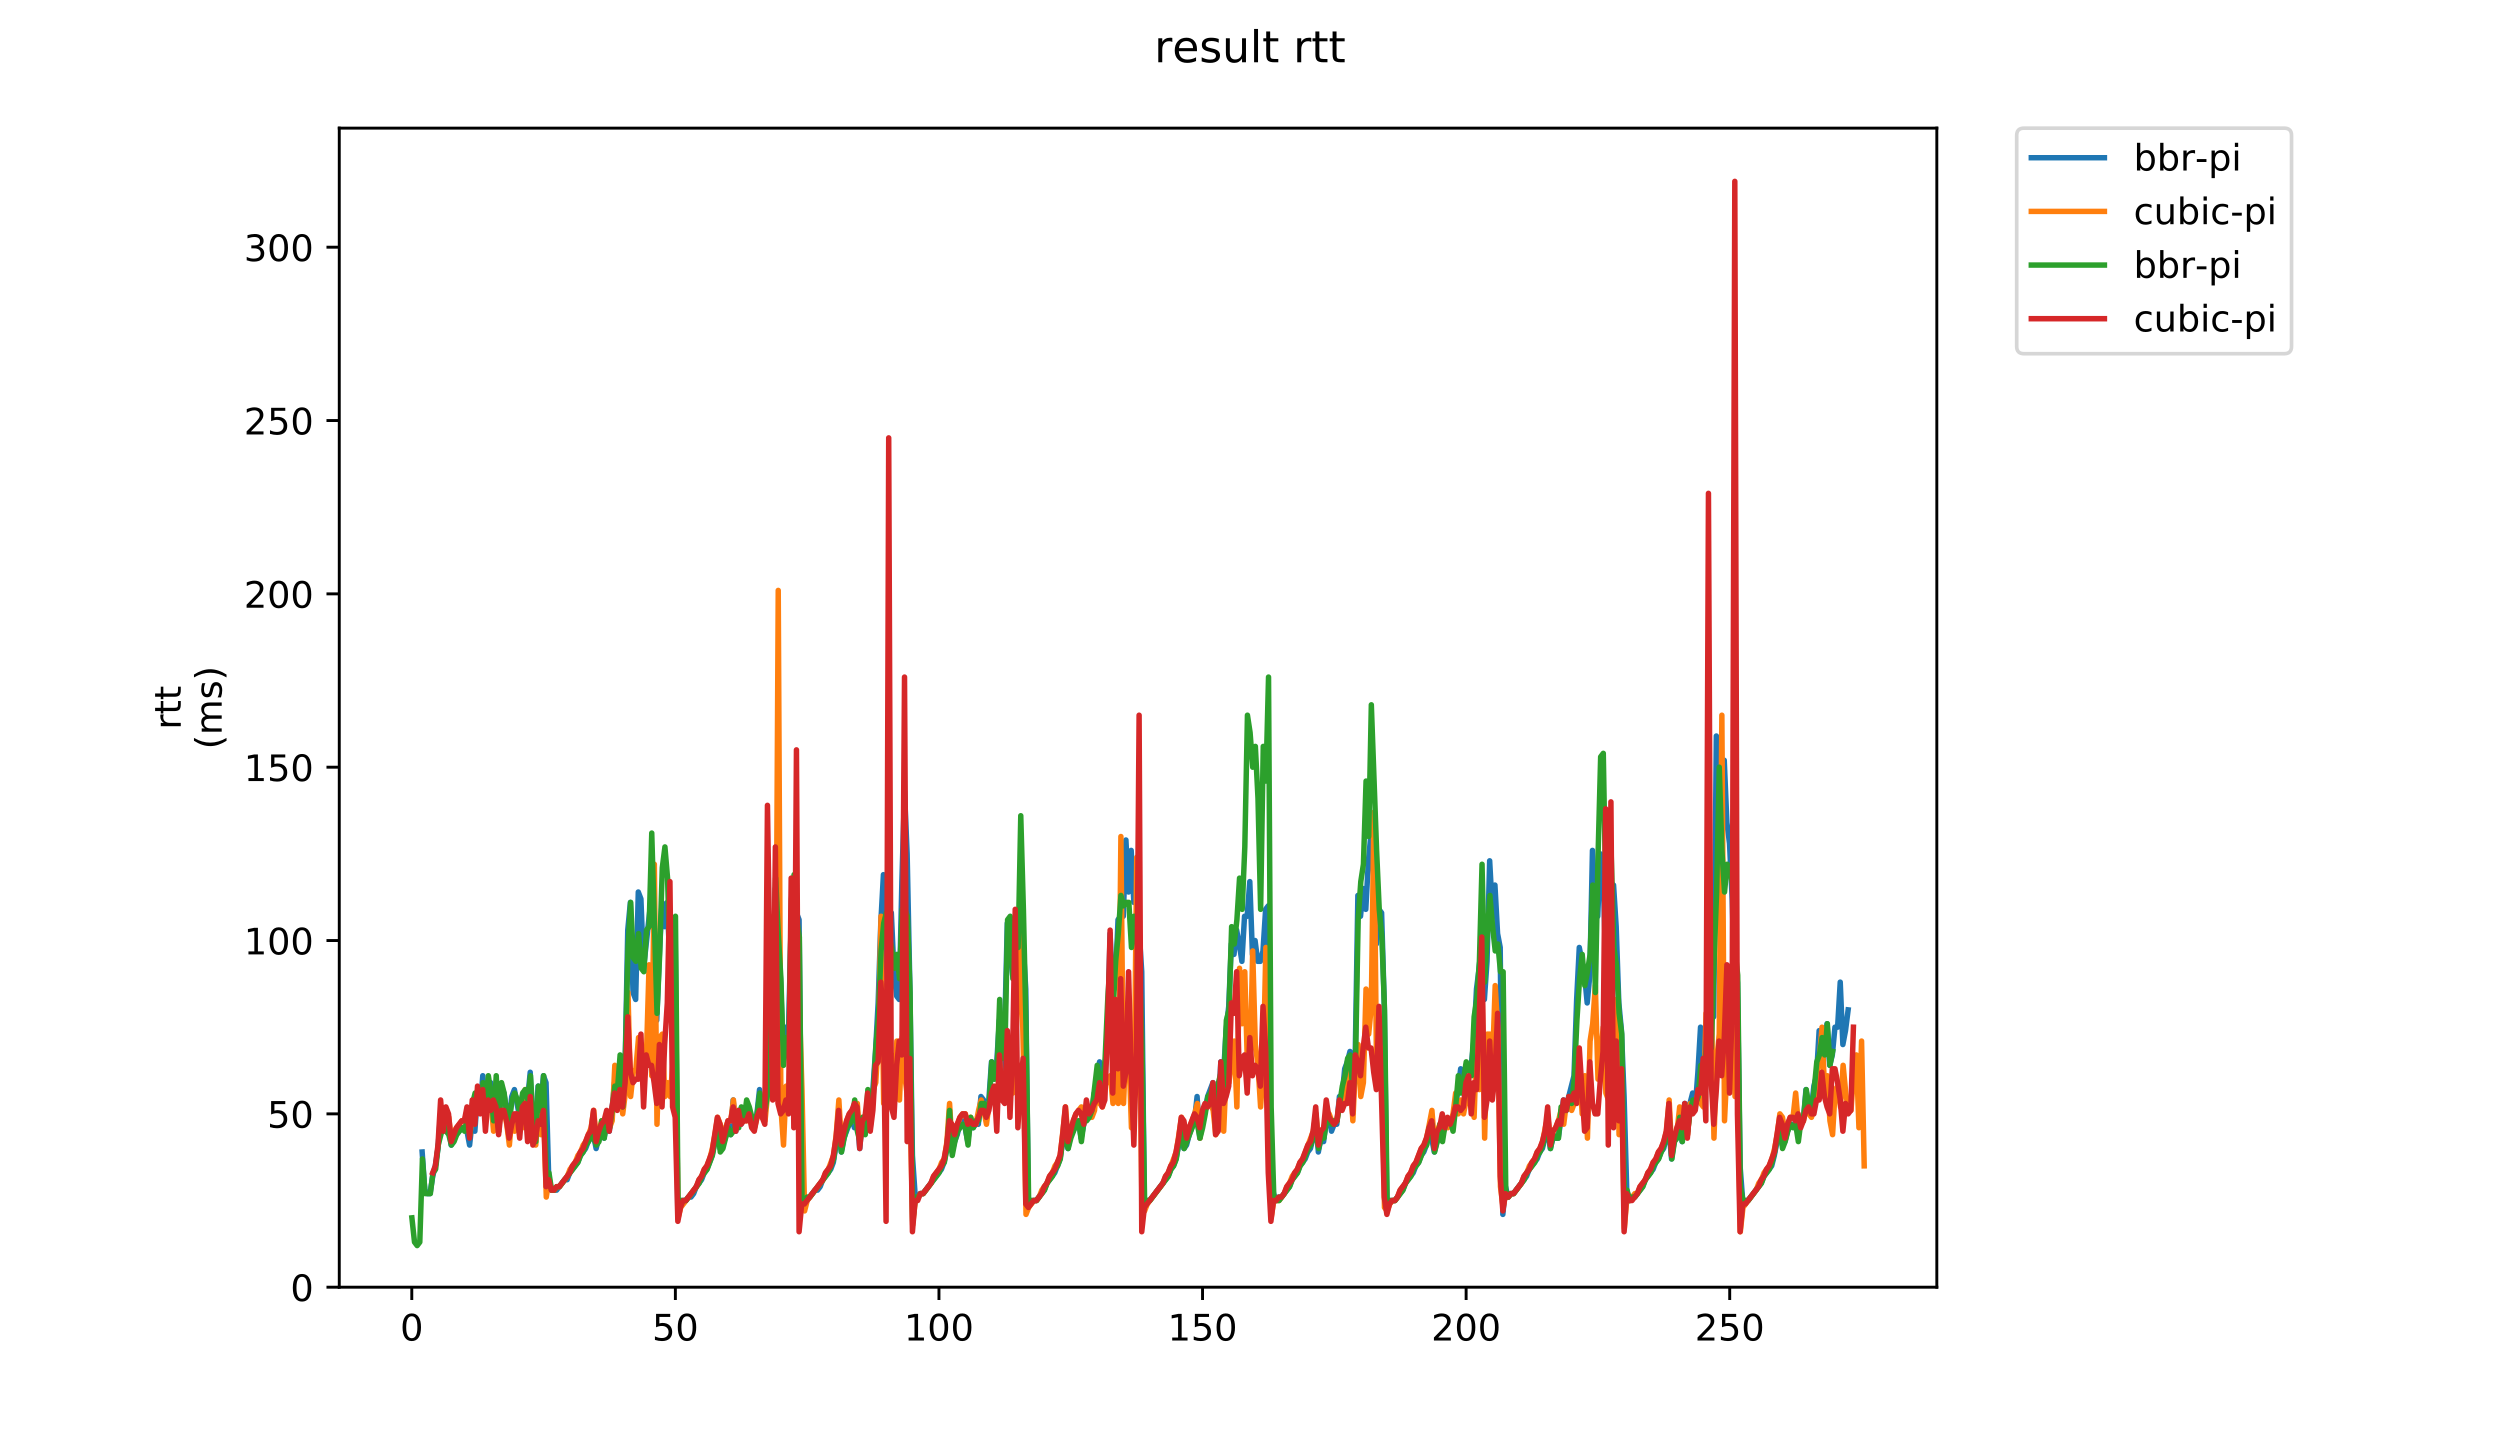 <?xml version="1.0" encoding="utf-8" standalone="no"?>
<!DOCTYPE svg PUBLIC "-//W3C//DTD SVG 1.1//EN"
  "http://www.w3.org/Graphics/SVG/1.1/DTD/svg11.dtd">
<!-- Created with matplotlib (https://matplotlib.org/) -->
<svg height="396pt" version="1.1" viewBox="0 0 684 396" width="684pt" xmlns="http://www.w3.org/2000/svg" xmlns:xlink="http://www.w3.org/1999/xlink">
 <defs>
  <style type="text/css">
*{stroke-linecap:butt;stroke-linejoin:round;}
  </style>
 </defs>
 <g id="figure_1">
  <g id="patch_1">
   <path d="M 0 396 
L 684 396 
L 684 0 
L 0 0 
z
" style="fill:#ffffff;"/>
  </g>
  <g id="axes_1">
   <g id="patch_2">
    <path d="M 92.824 352.174 
L 529.913 352.174 
L 529.913 35.062 
L 92.824 35.062 
z
" style="fill:#ffffff;"/>
   </g>
   <g id="matplotlib.axis_1">
    <g id="xtick_1">
     <g id="line2d_1">
      <defs>
       <path d="M 0 0 
L 0 3.5 
" id="ma64169442a" style="stroke:#000000;stroke-width:0.8;"/>
      </defs>
      <g>
       <use style="stroke:#000000;stroke-width:0.8;" x="112.666" xlink:href="#ma64169442a" y="352.174"/>
      </g>
     </g>
     <g id="text_1">
      <!-- 0 -->
      <defs>
       <path d="M 31.781 66.406 
Q 24.172 66.406 20.328 58.906 
Q 16.5 51.422 16.5 36.375 
Q 16.5 21.391 20.328 13.891 
Q 24.172 6.391 31.781 6.391 
Q 39.453 6.391 43.281 13.891 
Q 47.125 21.391 47.125 36.375 
Q 47.125 51.422 43.281 58.906 
Q 39.453 66.406 31.781 66.406 
z
M 31.781 74.219 
Q 44.047 74.219 50.516 64.516 
Q 56.984 54.828 56.984 36.375 
Q 56.984 17.969 50.516 8.266 
Q 44.047 -1.422 31.781 -1.422 
Q 19.531 -1.422 13.062 8.266 
Q 6.594 17.969 6.594 36.375 
Q 6.594 54.828 13.062 64.516 
Q 19.531 74.219 31.781 74.219 
z
" id="DejaVuSans-48"/>
      </defs>
      <g transform="translate(109.484 366.773)scale(0.1 -0.1)">
       <use xlink:href="#DejaVuSans-48"/>
      </g>
     </g>
    </g>
    <g id="xtick_2">
     <g id="line2d_2">
      <g>
       <use style="stroke:#000000;stroke-width:0.8;" x="184.782" xlink:href="#ma64169442a" y="352.174"/>
      </g>
     </g>
     <g id="text_2">
      <!-- 50 -->
      <defs>
       <path d="M 10.797 72.906 
L 49.516 72.906 
L 49.516 64.594 
L 19.828 64.594 
L 19.828 46.734 
Q 21.969 47.469 24.109 47.828 
Q 26.266 48.188 28.422 48.188 
Q 40.625 48.188 47.75 41.5 
Q 54.891 34.812 54.891 23.391 
Q 54.891 11.625 47.562 5.094 
Q 40.234 -1.422 26.906 -1.422 
Q 22.312 -1.422 17.547 -0.641 
Q 12.797 0.141 7.719 1.703 
L 7.719 11.625 
Q 12.109 9.234 16.797 8.062 
Q 21.484 6.891 26.703 6.891 
Q 35.156 6.891 40.078 11.328 
Q 45.016 15.766 45.016 23.391 
Q 45.016 31 40.078 35.438 
Q 35.156 39.891 26.703 39.891 
Q 22.75 39.891 18.812 39.016 
Q 14.891 38.141 10.797 36.281 
z
" id="DejaVuSans-53"/>
      </defs>
      <g transform="translate(178.42 366.773)scale(0.1 -0.1)">
       <use xlink:href="#DejaVuSans-53"/>
       <use x="63.623" xlink:href="#DejaVuSans-48"/>
      </g>
     </g>
    </g>
    <g id="xtick_3">
     <g id="line2d_3">
      <g>
       <use style="stroke:#000000;stroke-width:0.8;" x="256.899" xlink:href="#ma64169442a" y="352.174"/>
      </g>
     </g>
     <g id="text_3">
      <!-- 100 -->
      <defs>
       <path d="M 12.406 8.297 
L 28.516 8.297 
L 28.516 63.922 
L 10.984 60.406 
L 10.984 69.391 
L 28.422 72.906 
L 38.281 72.906 
L 38.281 8.297 
L 54.391 8.297 
L 54.391 0 
L 12.406 0 
z
" id="DejaVuSans-49"/>
      </defs>
      <g transform="translate(247.355 366.773)scale(0.1 -0.1)">
       <use xlink:href="#DejaVuSans-49"/>
       <use x="63.623" xlink:href="#DejaVuSans-48"/>
       <use x="127.246" xlink:href="#DejaVuSans-48"/>
      </g>
     </g>
    </g>
    <g id="xtick_4">
     <g id="line2d_4">
      <g>
       <use style="stroke:#000000;stroke-width:0.8;" x="329.015" xlink:href="#ma64169442a" y="352.174"/>
      </g>
     </g>
     <g id="text_4">
      <!-- 150 -->
      <g transform="translate(319.472 366.773)scale(0.1 -0.1)">
       <use xlink:href="#DejaVuSans-49"/>
       <use x="63.623" xlink:href="#DejaVuSans-53"/>
       <use x="127.246" xlink:href="#DejaVuSans-48"/>
      </g>
     </g>
    </g>
    <g id="xtick_5">
     <g id="line2d_5">
      <g>
       <use style="stroke:#000000;stroke-width:0.8;" x="401.132" xlink:href="#ma64169442a" y="352.174"/>
      </g>
     </g>
     <g id="text_5">
      <!-- 200 -->
      <defs>
       <path d="M 19.188 8.297 
L 53.609 8.297 
L 53.609 0 
L 7.328 0 
L 7.328 8.297 
Q 12.938 14.109 22.625 23.891 
Q 32.328 33.688 34.812 36.531 
Q 39.547 41.844 41.422 45.531 
Q 43.312 49.219 43.312 52.781 
Q 43.312 58.594 39.234 62.25 
Q 35.156 65.922 28.609 65.922 
Q 23.969 65.922 18.812 64.312 
Q 13.672 62.703 7.812 59.422 
L 7.812 69.391 
Q 13.766 71.781 18.938 73 
Q 24.125 74.219 28.422 74.219 
Q 39.75 74.219 46.484 68.547 
Q 53.219 62.891 53.219 53.422 
Q 53.219 48.922 51.531 44.891 
Q 49.859 40.875 45.406 35.406 
Q 44.188 33.984 37.641 27.219 
Q 31.109 20.453 19.188 8.297 
z
" id="DejaVuSans-50"/>
      </defs>
      <g transform="translate(391.588 366.773)scale(0.1 -0.1)">
       <use xlink:href="#DejaVuSans-50"/>
       <use x="63.623" xlink:href="#DejaVuSans-48"/>
       <use x="127.246" xlink:href="#DejaVuSans-48"/>
      </g>
     </g>
    </g>
    <g id="xtick_6">
     <g id="line2d_6">
      <g>
       <use style="stroke:#000000;stroke-width:0.8;" x="473.249" xlink:href="#ma64169442a" y="352.174"/>
      </g>
     </g>
     <g id="text_6">
      <!-- 250 -->
      <g transform="translate(463.705 366.773)scale(0.1 -0.1)">
       <use xlink:href="#DejaVuSans-50"/>
       <use x="63.623" xlink:href="#DejaVuSans-53"/>
       <use x="127.246" xlink:href="#DejaVuSans-48"/>
      </g>
     </g>
    </g>
   </g>
   <g id="matplotlib.axis_2">
    <g id="ytick_1">
     <g id="line2d_7">
      <defs>
       <path d="M 0 0 
L -3.5 0 
" id="mbb04578534" style="stroke:#000000;stroke-width:0.8;"/>
      </defs>
      <g>
       <use style="stroke:#000000;stroke-width:0.8;" x="92.824" xlink:href="#mbb04578534" y="352.174"/>
      </g>
     </g>
     <g id="text_7">
      <!-- 0 -->
      <g transform="translate(79.461 355.973)scale(0.1 -0.1)">
       <use xlink:href="#DejaVuSans-48"/>
      </g>
     </g>
    </g>
    <g id="ytick_2">
     <g id="line2d_8">
      <g>
       <use style="stroke:#000000;stroke-width:0.8;" x="92.824" xlink:href="#mbb04578534" y="304.752"/>
      </g>
     </g>
     <g id="text_8">
      <!-- 50 -->
      <g transform="translate(73.099 308.551)scale(0.1 -0.1)">
       <use xlink:href="#DejaVuSans-53"/>
       <use x="63.623" xlink:href="#DejaVuSans-48"/>
      </g>
     </g>
    </g>
    <g id="ytick_3">
     <g id="line2d_9">
      <g>
       <use style="stroke:#000000;stroke-width:0.8;" x="92.824" xlink:href="#mbb04578534" y="257.33"/>
      </g>
     </g>
     <g id="text_9">
      <!-- 100 -->
      <g transform="translate(66.736 261.129)scale(0.1 -0.1)">
       <use xlink:href="#DejaVuSans-49"/>
       <use x="63.623" xlink:href="#DejaVuSans-48"/>
       <use x="127.246" xlink:href="#DejaVuSans-48"/>
      </g>
     </g>
    </g>
    <g id="ytick_4">
     <g id="line2d_10">
      <g>
       <use style="stroke:#000000;stroke-width:0.8;" x="92.824" xlink:href="#mbb04578534" y="209.908"/>
      </g>
     </g>
     <g id="text_10">
      <!-- 150 -->
      <g transform="translate(66.736 213.707)scale(0.1 -0.1)">
       <use xlink:href="#DejaVuSans-49"/>
       <use x="63.623" xlink:href="#DejaVuSans-53"/>
       <use x="127.246" xlink:href="#DejaVuSans-48"/>
      </g>
     </g>
    </g>
    <g id="ytick_5">
     <g id="line2d_11">
      <g>
       <use style="stroke:#000000;stroke-width:0.8;" x="92.824" xlink:href="#mbb04578534" y="162.486"/>
      </g>
     </g>
     <g id="text_11">
      <!-- 200 -->
      <g transform="translate(66.736 166.285)scale(0.1 -0.1)">
       <use xlink:href="#DejaVuSans-50"/>
       <use x="63.623" xlink:href="#DejaVuSans-48"/>
       <use x="127.246" xlink:href="#DejaVuSans-48"/>
      </g>
     </g>
    </g>
    <g id="ytick_6">
     <g id="line2d_12">
      <g>
       <use style="stroke:#000000;stroke-width:0.8;" x="92.824" xlink:href="#mbb04578534" y="115.064"/>
      </g>
     </g>
     <g id="text_12">
      <!-- 250 -->
      <g transform="translate(66.736 118.863)scale(0.1 -0.1)">
       <use xlink:href="#DejaVuSans-50"/>
       <use x="63.623" xlink:href="#DejaVuSans-53"/>
       <use x="127.246" xlink:href="#DejaVuSans-48"/>
      </g>
     </g>
    </g>
    <g id="ytick_7">
     <g id="line2d_13">
      <g>
       <use style="stroke:#000000;stroke-width:0.8;" x="92.824" xlink:href="#mbb04578534" y="67.641"/>
      </g>
     </g>
     <g id="text_13">
      <!-- 300 -->
      <defs>
       <path d="M 40.578 39.312 
Q 47.656 37.797 51.625 33 
Q 55.609 28.219 55.609 21.188 
Q 55.609 10.406 48.188 4.484 
Q 40.766 -1.422 27.094 -1.422 
Q 22.516 -1.422 17.656 -0.516 
Q 12.797 0.391 7.625 2.203 
L 7.625 11.719 
Q 11.719 9.328 16.594 8.109 
Q 21.484 6.891 26.812 6.891 
Q 36.078 6.891 40.938 10.547 
Q 45.797 14.203 45.797 21.188 
Q 45.797 27.641 41.281 31.266 
Q 36.766 34.906 28.719 34.906 
L 20.219 34.906 
L 20.219 43.016 
L 29.109 43.016 
Q 36.375 43.016 40.234 45.922 
Q 44.094 48.828 44.094 54.297 
Q 44.094 59.906 40.109 62.906 
Q 36.141 65.922 28.719 65.922 
Q 24.656 65.922 20.016 65.031 
Q 15.375 64.156 9.812 62.312 
L 9.812 71.094 
Q 15.438 72.656 20.344 73.438 
Q 25.25 74.219 29.594 74.219 
Q 40.828 74.219 47.359 69.109 
Q 53.906 64.016 53.906 55.328 
Q 53.906 49.266 50.438 45.094 
Q 46.969 40.922 40.578 39.312 
z
" id="DejaVuSans-51"/>
      </defs>
      <g transform="translate(66.736 71.441)scale(0.1 -0.1)">
       <use xlink:href="#DejaVuSans-51"/>
       <use x="63.623" xlink:href="#DejaVuSans-48"/>
       <use x="127.246" xlink:href="#DejaVuSans-48"/>
      </g>
     </g>
    </g>
    <g id="text_14">
     <!-- rtt -->
     <defs>
      <path d="M 41.109 46.297 
Q 39.594 47.172 37.812 47.578 
Q 36.031 48 33.891 48 
Q 26.266 48 22.188 43.047 
Q 18.109 38.094 18.109 28.812 
L 18.109 0 
L 9.078 0 
L 9.078 54.688 
L 18.109 54.688 
L 18.109 46.188 
Q 20.953 51.172 25.484 53.578 
Q 30.031 56 36.531 56 
Q 37.453 56 38.578 55.875 
Q 39.703 55.766 41.062 55.516 
z
" id="DejaVuSans-114"/>
      <path d="M 18.312 70.219 
L 18.312 54.688 
L 36.812 54.688 
L 36.812 47.703 
L 18.312 47.703 
L 18.312 18.016 
Q 18.312 11.328 20.141 9.422 
Q 21.969 7.516 27.594 7.516 
L 36.812 7.516 
L 36.812 0 
L 27.594 0 
Q 17.188 0 13.234 3.875 
Q 9.281 7.766 9.281 18.016 
L 9.281 47.703 
L 2.688 47.703 
L 2.688 54.688 
L 9.281 54.688 
L 9.281 70.219 
z
" id="DejaVuSans-116"/>
     </defs>
     <g transform="translate(49.459 199.594)rotate(-90)scale(0.1 -0.1)">
      <use xlink:href="#DejaVuSans-114"/>
      <use x="41.113" xlink:href="#DejaVuSans-116"/>
      <use x="80.322" xlink:href="#DejaVuSans-116"/>
     </g>
     <!-- (ms) -->
     <defs>
      <path d="M 31 75.875 
Q 24.469 64.656 21.281 53.656 
Q 18.109 42.672 18.109 31.391 
Q 18.109 20.125 21.312 9.062 
Q 24.516 -2 31 -13.188 
L 23.188 -13.188 
Q 15.875 -1.703 12.234 9.375 
Q 8.594 20.453 8.594 31.391 
Q 8.594 42.281 12.203 53.312 
Q 15.828 64.359 23.188 75.875 
z
" id="DejaVuSans-40"/>
      <path d="M 52 44.188 
Q 55.375 50.25 60.062 53.125 
Q 64.75 56 71.094 56 
Q 79.641 56 84.281 50.016 
Q 88.922 44.047 88.922 33.016 
L 88.922 0 
L 79.891 0 
L 79.891 32.719 
Q 79.891 40.578 77.094 44.375 
Q 74.312 48.188 68.609 48.188 
Q 61.625 48.188 57.562 43.547 
Q 53.516 38.922 53.516 30.906 
L 53.516 0 
L 44.484 0 
L 44.484 32.719 
Q 44.484 40.625 41.703 44.406 
Q 38.922 48.188 33.109 48.188 
Q 26.219 48.188 22.156 43.531 
Q 18.109 38.875 18.109 30.906 
L 18.109 0 
L 9.078 0 
L 9.078 54.688 
L 18.109 54.688 
L 18.109 46.188 
Q 21.188 51.219 25.484 53.609 
Q 29.781 56 35.688 56 
Q 41.656 56 45.828 52.969 
Q 50 49.953 52 44.188 
z
" id="DejaVuSans-109"/>
      <path d="M 44.281 53.078 
L 44.281 44.578 
Q 40.484 46.531 36.375 47.5 
Q 32.281 48.484 27.875 48.484 
Q 21.188 48.484 17.844 46.438 
Q 14.5 44.391 14.5 40.281 
Q 14.5 37.156 16.891 35.375 
Q 19.281 33.594 26.516 31.984 
L 29.594 31.297 
Q 39.156 29.25 43.188 25.516 
Q 47.219 21.781 47.219 15.094 
Q 47.219 7.469 41.188 3.016 
Q 35.156 -1.422 24.609 -1.422 
Q 20.219 -1.422 15.453 -0.562 
Q 10.688 0.297 5.422 2 
L 5.422 11.281 
Q 10.406 8.688 15.234 7.391 
Q 20.062 6.109 24.812 6.109 
Q 31.156 6.109 34.562 8.281 
Q 37.984 10.453 37.984 14.406 
Q 37.984 18.062 35.516 20.016 
Q 33.062 21.969 24.703 23.781 
L 21.578 24.516 
Q 13.234 26.266 9.516 29.906 
Q 5.812 33.547 5.812 39.891 
Q 5.812 47.609 11.281 51.797 
Q 16.75 56 26.812 56 
Q 31.781 56 36.172 55.266 
Q 40.578 54.547 44.281 53.078 
z
" id="DejaVuSans-115"/>
      <path d="M 8.016 75.875 
L 15.828 75.875 
Q 23.141 64.359 26.781 53.312 
Q 30.422 42.281 30.422 31.391 
Q 30.422 20.453 26.781 9.375 
Q 23.141 -1.703 15.828 -13.188 
L 8.016 -13.188 
Q 14.5 -2 17.703 9.062 
Q 20.906 20.125 20.906 31.391 
Q 20.906 42.672 17.703 53.656 
Q 14.5 64.656 8.016 75.875 
z
" id="DejaVuSans-41"/>
     </defs>
     <g transform="translate(60.657 204.995)rotate(-90)scale(0.1 -0.1)">
      <use xlink:href="#DejaVuSans-40"/>
      <use x="39.014" xlink:href="#DejaVuSans-109"/>
      <use x="136.426" xlink:href="#DejaVuSans-115"/>
      <use x="188.525" xlink:href="#DejaVuSans-41"/>
     </g>
    </g>
   </g>
   <g id="line2d_14">
    <path clip-path="url(#pf65e89d24f)" d="M 115.5 315.185 
L 116.221 325.618 
L 116.942 326.566 
L 117.663 326.566 
L 118.384 321.824 
L 119.106 318.979 
L 119.827 314.236 
L 120.548 304.752 
L 121.269 309.494 
L 122.711 307.597 
L 123.433 313.288 
L 124.154 311.391 
L 126.317 308.546 
L 127.038 308.546 
L 127.76 309.494 
L 128.481 313.288 
L 129.202 306.649 
L 129.923 309.494 
L 130.644 299.061 
L 131.365 303.804 
L 132.087 294.319 
L 132.808 303.804 
L 133.529 299.061 
L 134.25 296.216 
L 134.971 306.649 
L 135.692 300.958 
L 136.414 304.752 
L 137.135 297.165 
L 137.856 299.061 
L 138.577 303.804 
L 139.298 306.649 
L 140.019 300.01 
L 140.741 298.113 
L 142.183 305.7 
L 142.904 300.01 
L 143.625 301.907 
L 144.346 300.958 
L 145.068 293.371 
L 145.789 312.34 
L 146.51 307.597 
L 147.231 297.165 
L 147.952 303.804 
L 148.673 294.319 
L 149.395 296.216 
L 150.116 321.824 
L 150.837 325.618 
L 152.279 325.618 
L 154.443 322.772 
L 155.164 322.772 
L 155.885 320.876 
L 158.049 318.03 
L 158.77 316.133 
L 160.212 314.236 
L 160.933 312.34 
L 162.376 310.443 
L 163.097 314.236 
L 164.539 308.546 
L 165.26 311.391 
L 165.981 307.597 
L 166.703 309.494 
L 167.424 303.804 
L 168.145 296.216 
L 168.866 298.113 
L 169.587 293.371 
L 170.308 297.165 
L 171.03 291.474 
L 171.751 254.485 
L 172.472 246.897 
L 173.193 271.557 
L 173.914 273.453 
L 174.635 244.052 
L 175.357 245.949 
L 176.078 264.917 
L 178.241 245 
L 178.962 252.588 
L 179.684 279.144 
L 180.405 261.124 
L 181.126 246.897 
L 181.847 253.536 
L 182.568 246.897 
L 183.289 263.969 
L 184.011 264.917 
L 184.732 256.381 
L 185.453 333.205 
L 186.174 328.463 
L 187.616 328.463 
L 188.338 327.515 
L 189.059 327.515 
L 189.78 326.566 
L 190.501 324.669 
L 191.943 322.772 
L 192.665 320.876 
L 193.386 319.927 
L 194.828 316.133 
L 195.549 312.34 
L 196.27 307.597 
L 196.992 314.236 
L 197.713 313.288 
L 198.434 311.391 
L 199.155 308.546 
L 199.876 310.443 
L 200.597 300.958 
L 201.319 309.494 
L 202.04 303.804 
L 202.761 307.597 
L 203.482 305.7 
L 204.203 305.7 
L 204.924 303.804 
L 205.646 307.597 
L 206.367 308.546 
L 207.088 304.752 
L 207.809 298.113 
L 208.53 303.804 
L 209.251 304.752 
L 209.973 295.268 
L 210.694 288.629 
L 211.415 268.711 
L 212.136 243.103 
L 212.857 254.485 
L 213.578 268.711 
L 214.3 289.577 
L 215.021 281.041 
L 215.742 281.989 
L 216.463 252.588 
L 217.184 249.742 
L 217.905 249.742 
L 218.627 251.639 
L 219.348 329.412 
L 220.069 328.463 
L 220.79 328.463 
L 222.954 325.618 
L 223.675 325.618 
L 224.396 324.669 
L 225.117 322.772 
L 227.281 319.927 
L 228.002 318.03 
L 228.723 313.288 
L 229.444 309.494 
L 230.165 315.185 
L 230.886 311.391 
L 233.05 305.7 
L 233.771 308.546 
L 234.492 304.752 
L 235.213 314.236 
L 235.934 306.649 
L 236.656 307.597 
L 237.377 302.855 
L 238.098 308.546 
L 239.54 287.68 
L 240.261 274.402 
L 240.983 252.588 
L 241.704 239.31 
L 242.425 263.021 
L 243.146 271.557 
L 243.867 249.742 
L 244.588 265.866 
L 245.31 272.505 
L 246.031 273.453 
L 246.752 241.206 
L 247.473 216.547 
L 248.194 233.619 
L 248.915 268.711 
L 249.637 316.133 
L 250.358 326.566 
L 251.079 327.515 
L 251.8 326.566 
L 252.521 326.566 
L 257.569 319.927 
L 258.291 318.03 
L 259.012 314.236 
L 259.733 307.597 
L 260.454 315.185 
L 261.175 312.34 
L 261.896 310.443 
L 262.618 307.597 
L 263.339 306.649 
L 264.06 308.546 
L 264.781 312.34 
L 265.502 306.649 
L 266.223 308.546 
L 266.945 307.597 
L 267.666 307.597 
L 268.387 300.01 
L 269.108 300.958 
L 269.829 303.804 
L 270.55 300.958 
L 271.272 290.525 
L 271.993 295.268 
L 272.714 290.525 
L 273.435 279.144 
L 274.156 293.371 
L 274.877 281.989 
L 275.599 252.588 
L 277.041 266.814 
L 277.762 256.381 
L 278.483 272.505 
L 279.204 247.846 
L 279.926 258.278 
L 280.647 270.608 
L 281.368 330.36 
L 282.089 328.463 
L 283.531 328.463 
L 285.695 325.618 
L 286.416 323.721 
L 288.58 320.876 
L 290.022 317.082 
L 290.743 312.34 
L 291.464 310.443 
L 292.185 314.236 
L 292.907 310.443 
L 293.628 309.494 
L 294.349 307.597 
L 295.07 306.649 
L 295.791 311.391 
L 297.234 303.804 
L 297.955 305.7 
L 298.676 304.752 
L 299.397 299.061 
L 300.118 298.113 
L 300.839 290.525 
L 301.561 300.01 
L 302.282 293.371 
L 303.003 283.886 
L 303.724 255.433 
L 304.445 271.557 
L 305.166 269.66 
L 305.888 251.639 
L 306.609 250.691 
L 307.33 250.691 
L 308.051 229.825 
L 308.772 244.052 
L 309.493 232.67 
L 310.215 246.897 
L 310.936 243.103 
L 312.378 265.866 
L 313.099 330.36 
L 313.82 328.463 
L 314.542 328.463 
L 319.59 321.824 
L 320.311 319.927 
L 321.032 318.979 
L 321.753 317.082 
L 322.474 313.288 
L 323.196 308.546 
L 323.917 314.236 
L 324.638 313.288 
L 325.359 310.443 
L 326.801 306.649 
L 327.523 300.01 
L 328.244 311.391 
L 330.407 300.01 
L 331.85 296.216 
L 332.571 308.546 
L 333.292 304.752 
L 334.013 290.525 
L 334.734 294.319 
L 335.455 281.989 
L 336.177 275.35 
L 336.898 258.278 
L 337.619 261.124 
L 338.34 254.485 
L 339.061 258.278 
L 339.782 263.021 
L 340.504 250.691 
L 341.225 250.691 
L 341.946 241.206 
L 342.667 261.124 
L 343.388 257.33 
L 344.109 263.021 
L 344.831 263.021 
L 345.552 260.175 
L 346.273 248.794 
L 346.994 247.846 
L 347.715 319.927 
L 348.436 326.566 
L 349.158 328.463 
L 349.879 327.515 
L 350.6 327.515 
L 352.763 324.669 
L 353.485 322.772 
L 354.927 320.876 
L 355.648 318.979 
L 357.09 317.082 
L 357.812 315.185 
L 358.533 314.236 
L 359.254 311.391 
L 359.975 304.752 
L 360.696 315.185 
L 361.417 311.391 
L 362.139 312.34 
L 362.86 306.649 
L 363.581 305.7 
L 364.302 309.494 
L 365.023 307.597 
L 365.744 307.597 
L 366.466 300.01 
L 367.187 300.01 
L 367.908 292.422 
L 368.629 290.525 
L 369.35 287.68 
L 370.071 297.165 
L 370.792 288.629 
L 371.514 245 
L 372.235 250.691 
L 372.956 243.103 
L 373.677 248.794 
L 374.398 235.516 
L 375.119 227.928 
L 375.841 239.31 
L 376.562 258.278 
L 377.283 248.794 
L 378.004 249.742 
L 378.725 274.402 
L 379.446 329.412 
L 380.168 328.463 
L 381.61 328.463 
L 383.773 325.618 
L 384.495 323.721 
L 386.658 320.876 
L 387.379 318.979 
L 388.1 318.03 
L 388.822 316.133 
L 389.543 315.185 
L 390.264 313.288 
L 390.985 309.494 
L 391.706 311.391 
L 392.427 315.185 
L 393.87 309.494 
L 394.591 310.443 
L 396.033 306.649 
L 396.754 307.597 
L 397.476 305.7 
L 398.197 302.855 
L 398.918 298.113 
L 399.639 292.422 
L 400.36 296.216 
L 401.081 291.474 
L 401.803 292.422 
L 402.524 291.474 
L 403.245 284.835 
L 403.966 270.608 
L 404.687 264.917 
L 405.408 257.33 
L 406.13 273.453 
L 406.851 263.021 
L 407.572 235.516 
L 408.293 248.794 
L 409.014 242.155 
L 409.735 255.433 
L 410.457 259.227 
L 411.178 332.257 
L 411.899 324.669 
L 412.62 327.515 
L 413.341 326.566 
L 414.062 326.566 
L 417.668 321.824 
L 418.389 319.927 
L 420.553 317.082 
L 421.274 315.185 
L 421.995 314.236 
L 422.716 311.391 
L 423.438 307.597 
L 424.159 314.236 
L 424.88 311.391 
L 426.322 311.391 
L 427.043 306.649 
L 427.765 300.958 
L 428.486 302.855 
L 430.649 294.319 
L 431.37 273.453 
L 432.092 259.227 
L 433.534 266.814 
L 434.255 274.402 
L 434.976 266.814 
L 435.697 232.67 
L 436.419 245.949 
L 437.14 250.691 
L 437.861 233.619 
L 438.582 237.413 
L 439.303 263.969 
L 440.024 260.175 
L 440.746 243.103 
L 441.467 242.155 
L 442.188 253.536 
L 442.909 274.402 
L 443.63 281.989 
L 444.351 300.01 
L 445.073 325.618 
L 445.794 328.463 
L 446.515 327.515 
L 447.236 327.515 
L 449.4 324.669 
L 450.121 322.772 
L 452.284 319.927 
L 453.005 318.03 
L 453.727 317.082 
L 454.448 315.185 
L 455.169 314.236 
L 456.611 308.546 
L 457.332 317.082 
L 458.054 312.34 
L 458.775 310.443 
L 459.496 306.649 
L 460.217 312.34 
L 460.938 301.907 
L 461.659 310.443 
L 462.381 301.907 
L 463.102 299.061 
L 463.823 302.855 
L 464.544 293.371 
L 465.265 281.041 
L 465.986 291.474 
L 466.708 281.041 
L 467.429 274.402 
L 468.15 278.196 
L 468.871 278.196 
L 469.592 201.372 
L 470.313 217.495 
L 471.035 210.856 
L 471.756 208.011 
L 472.477 225.083 
L 473.198 230.774 
L 473.919 245.949 
L 474.64 271.557 
L 475.362 268.711 
L 476.083 318.979 
L 476.804 328.463 
L 478.246 328.463 
L 481.852 323.721 
L 482.573 321.824 
L 484.737 318.979 
L 485.458 316.133 
L 486.179 312.34 
L 486.9 307.597 
L 487.621 313.288 
L 488.343 312.34 
L 489.064 309.494 
L 489.785 307.597 
L 491.227 307.597 
L 491.948 308.546 
L 493.391 306.649 
L 494.112 298.113 
L 494.833 302.855 
L 495.554 303.804 
L 496.275 297.165 
L 496.997 294.319 
L 497.718 281.989 
L 499.16 285.783 
L 499.881 280.093 
L 500.602 291.474 
L 501.324 288.629 
L 502.045 281.041 
L 502.766 281.041 
L 503.487 268.711 
L 504.208 285.783 
L 504.929 281.989 
L 505.651 276.299 
L 505.651 276.299 
" style="fill:none;stroke:#1f77b4;stroke-linecap:square;stroke-width:1.5;"/>
   </g>
   <g id="line2d_15">
    <path clip-path="url(#pf65e89d24f)" d="M 121.337 305.7 
L 122.058 307.597 
L 122.779 305.7 
L 123.5 312.34 
L 124.222 309.494 
L 126.385 306.649 
L 127.106 306.649 
L 127.827 303.804 
L 128.549 310.443 
L 129.27 304.752 
L 129.991 300.958 
L 130.712 302.855 
L 131.433 303.804 
L 132.154 300.958 
L 132.876 303.804 
L 133.597 300.958 
L 134.318 300.958 
L 135.039 309.494 
L 135.76 300.958 
L 136.481 303.804 
L 137.203 304.752 
L 137.924 303.804 
L 138.645 307.597 
L 139.366 313.288 
L 140.087 304.752 
L 140.808 309.494 
L 141.53 304.752 
L 142.251 305.7 
L 142.972 308.546 
L 143.693 298.113 
L 144.414 301.907 
L 145.135 300.958 
L 145.857 308.546 
L 146.578 313.288 
L 147.299 303.804 
L 148.02 310.443 
L 148.741 302.855 
L 149.462 327.515 
L 150.184 322.772 
L 150.905 325.618 
L 151.626 325.618 
L 152.347 324.669 
L 153.068 324.669 
L 155.232 321.824 
L 155.953 319.927 
L 157.395 318.03 
L 158.116 316.133 
L 158.838 315.185 
L 159.559 313.288 
L 160.28 312.34 
L 161.722 308.546 
L 162.443 303.804 
L 163.165 312.34 
L 164.607 306.649 
L 165.328 307.597 
L 166.049 304.752 
L 166.77 308.546 
L 167.492 306.649 
L 168.213 291.474 
L 168.934 302.855 
L 169.655 299.061 
L 170.376 304.752 
L 171.097 299.061 
L 171.819 271.557 
L 172.54 300.01 
L 173.261 293.371 
L 173.982 292.422 
L 174.703 283.886 
L 175.424 286.732 
L 176.146 295.268 
L 176.867 288.629 
L 177.588 263.969 
L 178.309 294.319 
L 179.03 236.464 
L 179.751 307.597 
L 180.473 283.886 
L 181.194 282.938 
L 181.915 300.01 
L 182.636 296.216 
L 183.357 300.01 
L 184.078 291.474 
L 184.8 278.196 
L 185.521 333.205 
L 186.242 330.36 
L 190.569 324.669 
L 191.29 322.772 
L 192.011 321.824 
L 192.732 319.927 
L 193.454 318.979 
L 194.175 317.082 
L 194.896 314.236 
L 195.617 310.443 
L 196.338 305.7 
L 197.059 307.597 
L 197.78 312.34 
L 198.502 308.546 
L 199.223 306.649 
L 199.944 306.649 
L 200.665 300.958 
L 201.386 308.546 
L 202.107 304.752 
L 202.829 306.649 
L 203.55 303.804 
L 204.271 306.649 
L 204.992 303.804 
L 205.713 306.649 
L 206.434 308.546 
L 207.877 302.855 
L 208.598 305.7 
L 209.319 306.649 
L 210.04 299.061 
L 210.761 282.938 
L 211.483 250.691 
L 212.204 293.371 
L 212.925 161.537 
L 213.646 302.855 
L 214.367 313.288 
L 215.088 297.165 
L 215.81 300.958 
L 216.531 272.505 
L 217.252 301.907 
L 217.973 301.907 
L 218.694 274.402 
L 219.415 298.113 
L 220.137 331.308 
L 220.858 328.463 
L 225.185 322.772 
L 225.906 320.876 
L 226.627 319.927 
L 228.069 316.133 
L 228.791 310.443 
L 229.512 300.958 
L 230.233 313.288 
L 230.954 309.494 
L 231.675 306.649 
L 232.396 304.752 
L 233.118 303.804 
L 233.839 306.649 
L 234.56 301.907 
L 235.281 312.34 
L 236.002 305.7 
L 236.723 305.7 
L 237.445 302.855 
L 238.166 307.597 
L 238.887 298.113 
L 239.608 296.216 
L 240.329 283.886 
L 241.05 250.691 
L 241.772 301.907 
L 242.493 269.66 
L 243.214 300.01 
L 243.935 288.629 
L 244.656 300.01 
L 245.377 284.835 
L 246.099 300.958 
L 246.82 283.886 
L 247.541 294.319 
L 248.262 300.01 
L 248.983 300.958 
L 249.704 335.102 
L 250.426 328.463 
L 251.868 326.566 
L 252.589 326.566 
L 254.753 323.721 
L 255.474 321.824 
L 256.916 319.927 
L 257.637 318.03 
L 258.358 317.082 
L 259.08 312.34 
L 259.801 301.907 
L 260.522 314.236 
L 261.243 310.443 
L 261.964 307.597 
L 262.685 305.7 
L 263.407 304.752 
L 264.128 304.752 
L 264.849 307.597 
L 265.57 305.7 
L 266.291 307.597 
L 267.012 307.597 
L 267.734 303.804 
L 268.455 300.958 
L 269.176 303.804 
L 269.897 307.597 
L 270.618 301.907 
L 271.339 298.113 
L 272.061 299.061 
L 272.782 302.855 
L 273.503 290.525 
L 274.224 300.01 
L 274.945 298.113 
L 275.666 288.629 
L 276.388 299.061 
L 277.109 299.061 
L 278.551 271.557 
L 279.272 255.433 
L 279.993 288.629 
L 280.715 332.257 
L 281.436 330.36 
L 282.878 328.463 
L 283.599 328.463 
L 284.32 327.515 
L 285.042 325.618 
L 286.484 323.721 
L 287.205 321.824 
L 287.926 320.876 
L 288.647 318.979 
L 289.369 318.03 
L 290.09 316.133 
L 291.532 302.855 
L 292.253 312.34 
L 293.696 306.649 
L 294.417 304.752 
L 295.859 302.855 
L 296.58 306.649 
L 297.301 303.804 
L 298.744 305.7 
L 299.465 303.804 
L 300.186 295.268 
L 300.907 301.907 
L 301.628 302.855 
L 302.35 296.216 
L 303.071 296.216 
L 303.792 294.319 
L 304.513 301.907 
L 305.234 294.319 
L 305.955 301.907 
L 306.677 228.877 
L 307.398 301.907 
L 308.119 284.835 
L 308.84 286.732 
L 309.561 308.546 
L 310.282 300.958 
L 311.004 234.567 
L 311.725 274.402 
L 312.446 330.36 
L 313.167 331.308 
L 313.888 329.412 
L 318.215 323.721 
L 318.936 321.824 
L 319.658 320.876 
L 321.821 315.185 
L 323.263 305.7 
L 324.706 311.391 
L 325.427 308.546 
L 326.869 304.752 
L 327.59 301.907 
L 328.312 311.391 
L 329.033 304.752 
L 329.754 303.804 
L 330.475 301.907 
L 331.196 301.907 
L 331.917 303.804 
L 332.639 310.443 
L 333.36 305.7 
L 334.081 298.113 
L 334.802 309.494 
L 335.523 292.422 
L 336.244 296.216 
L 337.687 284.835 
L 338.408 302.855 
L 339.129 264.917 
L 339.85 280.093 
L 340.571 265.866 
L 341.292 291.474 
L 342.014 292.422 
L 342.735 260.175 
L 343.456 285.783 
L 344.177 291.474 
L 344.898 302.855 
L 345.619 292.422 
L 346.341 259.227 
L 347.062 306.649 
L 347.783 333.205 
L 348.504 328.463 
L 349.946 328.463 
L 351.389 326.566 
L 352.11 324.669 
L 352.831 323.721 
L 353.552 321.824 
L 354.995 319.927 
L 355.716 318.03 
L 356.437 317.082 
L 359.322 309.494 
L 360.043 304.752 
L 360.764 312.34 
L 361.485 309.494 
L 362.206 308.546 
L 362.927 305.7 
L 363.649 304.752 
L 364.37 306.649 
L 365.812 306.649 
L 366.533 300.958 
L 367.254 302.855 
L 367.976 300.01 
L 368.697 292.422 
L 369.418 293.371 
L 370.139 306.649 
L 370.86 291.474 
L 371.581 285.783 
L 372.303 300.01 
L 373.024 296.216 
L 373.745 270.608 
L 374.466 282.938 
L 375.187 275.35 
L 375.908 222.238 
L 376.63 293.371 
L 377.351 292.422 
L 378.072 286.732 
L 378.793 330.36 
L 379.514 331.308 
L 380.235 329.412 
L 380.957 328.463 
L 381.678 328.463 
L 382.399 327.515 
L 383.12 325.618 
L 384.562 323.721 
L 385.284 321.824 
L 386.005 320.876 
L 386.726 318.979 
L 387.447 318.03 
L 388.889 314.236 
L 389.611 313.288 
L 390.332 311.391 
L 391.774 303.804 
L 392.495 313.288 
L 393.216 309.494 
L 393.938 307.597 
L 394.659 306.649 
L 396.101 308.546 
L 396.822 307.597 
L 397.543 304.752 
L 398.265 299.061 
L 398.986 304.752 
L 399.707 300.958 
L 400.428 304.752 
L 401.149 300.958 
L 401.87 301.907 
L 402.592 297.165 
L 403.313 305.7 
L 404.034 283.886 
L 404.755 298.113 
L 405.476 269.66 
L 406.197 311.391 
L 406.919 282.938 
L 407.64 282.938 
L 408.361 290.525 
L 409.082 269.66 
L 409.803 281.989 
L 410.524 324.669 
L 411.246 330.36 
L 411.967 326.566 
L 412.688 327.515 
L 413.409 326.566 
L 414.13 326.566 
L 416.294 323.721 
L 417.015 321.824 
L 417.736 320.876 
L 418.457 318.979 
L 419.9 317.082 
L 420.621 315.185 
L 421.342 314.236 
L 422.063 312.34 
L 422.784 308.546 
L 423.505 305.7 
L 424.227 312.34 
L 424.948 309.494 
L 425.669 308.546 
L 426.39 306.649 
L 427.111 303.804 
L 427.832 307.597 
L 428.554 301.907 
L 429.996 303.804 
L 430.717 301.907 
L 431.438 288.629 
L 432.159 293.371 
L 432.881 304.752 
L 433.602 294.319 
L 434.323 311.391 
L 435.044 284.835 
L 435.765 280.093 
L 436.486 269.66 
L 437.208 295.268 
L 438.65 281.041 
L 439.371 299.061 
L 440.092 300.958 
L 440.813 266.814 
L 441.535 285.783 
L 442.256 273.453 
L 442.977 310.443 
L 443.698 295.268 
L 444.419 336.051 
L 445.14 327.515 
L 445.862 328.463 
L 447.304 326.566 
L 448.025 326.566 
L 448.746 324.669 
L 450.189 322.772 
L 450.91 320.876 
L 451.631 319.927 
L 452.352 318.03 
L 453.073 317.082 
L 453.794 315.185 
L 454.516 314.236 
L 455.237 312.34 
L 455.958 309.494 
L 456.679 300.958 
L 457.4 315.185 
L 458.121 311.391 
L 458.843 309.494 
L 459.564 302.855 
L 460.285 309.494 
L 461.006 303.804 
L 461.727 310.443 
L 462.448 301.907 
L 463.891 301.907 
L 464.612 299.061 
L 465.333 301.907 
L 466.054 302.855 
L 466.775 277.247 
L 467.497 290.525 
L 468.218 274.402 
L 468.939 311.391 
L 469.66 290.525 
L 470.381 282.938 
L 471.102 195.681 
L 471.823 306.649 
L 472.545 291.474 
L 473.266 291.474 
L 473.987 281.041 
L 474.708 300.01 
L 475.429 295.268 
L 476.15 336.999 
L 476.872 330.36 
L 480.477 325.618 
L 481.199 323.721 
L 481.92 322.772 
L 482.641 320.876 
L 484.083 318.979 
L 484.804 317.082 
L 485.526 314.236 
L 486.247 310.443 
L 486.968 304.752 
L 487.689 305.7 
L 488.41 310.443 
L 489.131 307.597 
L 489.853 305.7 
L 490.574 305.7 
L 491.295 299.061 
L 492.016 307.597 
L 492.737 307.597 
L 493.458 306.649 
L 494.18 300.01 
L 494.901 304.752 
L 495.622 305.7 
L 496.343 302.855 
L 497.064 295.268 
L 497.785 289.577 
L 498.507 281.041 
L 499.228 299.061 
L 499.949 294.319 
L 500.67 306.649 
L 501.391 310.443 
L 502.112 298.113 
L 502.834 297.165 
L 503.555 302.855 
L 504.276 291.474 
L 504.997 299.061 
L 505.718 303.804 
L 506.439 303.804 
L 507.161 293.371 
L 507.882 288.629 
L 508.603 308.546 
L 509.324 284.835 
L 510.045 318.979 
L 510.045 318.979 
" style="fill:none;stroke:#ff7f0e;stroke-linecap:square;stroke-width:1.5;"/>
   </g>
   <g id="line2d_16">
    <path clip-path="url(#pf65e89d24f)" d="M 112.692 333.205 
L 113.413 339.844 
L 114.134 340.793 
L 114.855 339.844 
L 115.576 317.082 
L 116.297 326.566 
L 117.74 326.566 
L 118.461 320.876 
L 119.182 319.927 
L 119.903 313.288 
L 121.346 307.597 
L 122.067 309.494 
L 122.788 310.443 
L 123.509 313.288 
L 124.23 312.34 
L 124.951 310.443 
L 126.394 308.546 
L 127.115 309.494 
L 127.836 305.7 
L 128.557 310.443 
L 129.278 301.907 
L 130 299.061 
L 130.721 302.855 
L 131.442 303.804 
L 132.163 296.216 
L 132.884 301.907 
L 133.605 294.319 
L 134.327 299.061 
L 135.048 306.649 
L 135.769 294.319 
L 136.49 309.494 
L 137.211 296.216 
L 137.932 299.061 
L 138.654 304.752 
L 139.375 306.649 
L 140.096 300.958 
L 140.817 299.061 
L 141.538 300.958 
L 142.259 304.752 
L 142.981 299.061 
L 143.702 298.113 
L 144.423 300.958 
L 145.144 294.319 
L 145.865 306.649 
L 146.586 312.34 
L 147.308 297.165 
L 148.029 303.804 
L 148.75 294.319 
L 149.471 321.824 
L 150.192 320.876 
L 150.913 325.618 
L 151.635 325.618 
L 152.356 324.669 
L 153.077 324.669 
L 158.125 318.03 
L 158.846 316.133 
L 159.567 315.185 
L 160.289 313.288 
L 161.01 312.34 
L 161.731 310.443 
L 162.452 311.391 
L 163.173 313.288 
L 163.894 312.34 
L 164.616 306.649 
L 165.337 311.391 
L 166.058 305.7 
L 166.779 308.546 
L 167.5 303.804 
L 168.221 297.165 
L 168.943 298.113 
L 169.664 288.629 
L 170.385 302.855 
L 171.106 288.629 
L 171.827 259.227 
L 172.548 246.897 
L 173.27 262.072 
L 173.991 263.021 
L 174.712 255.433 
L 175.433 264.917 
L 176.154 265.866 
L 176.875 254.485 
L 177.597 253.536 
L 178.318 227.928 
L 179.76 277.247 
L 180.481 261.124 
L 181.202 237.413 
L 181.924 231.722 
L 182.645 240.258 
L 183.366 265.866 
L 184.087 266.814 
L 184.808 250.691 
L 185.529 332.257 
L 186.251 328.463 
L 187.693 328.463 
L 191.299 323.721 
L 192.02 321.824 
L 193.462 319.927 
L 194.904 316.133 
L 195.626 312.34 
L 196.347 307.597 
L 197.068 315.185 
L 197.789 314.236 
L 199.231 308.546 
L 199.953 310.443 
L 200.674 309.494 
L 201.395 307.597 
L 202.116 308.546 
L 202.837 302.855 
L 203.558 306.649 
L 204.28 300.958 
L 205.001 302.855 
L 205.722 305.7 
L 206.443 307.597 
L 207.164 304.752 
L 207.885 299.061 
L 208.607 303.804 
L 209.328 303.804 
L 210.049 299.061 
L 211.491 268.711 
L 212.212 240.258 
L 212.934 255.433 
L 213.655 267.763 
L 214.376 291.474 
L 215.097 283.886 
L 215.818 285.783 
L 216.539 245.949 
L 217.261 239.31 
L 217.982 251.639 
L 218.703 256.381 
L 219.424 327.515 
L 220.145 328.463 
L 220.866 327.515 
L 221.588 327.515 
L 226.636 320.876 
L 228.078 317.082 
L 228.799 312.34 
L 229.52 306.649 
L 230.242 315.185 
L 230.963 311.391 
L 231.684 308.546 
L 233.126 306.649 
L 233.847 300.958 
L 234.569 309.494 
L 235.29 312.34 
L 236.011 305.7 
L 236.732 310.443 
L 237.453 298.113 
L 238.174 305.7 
L 238.896 300.01 
L 239.617 286.732 
L 240.338 278.196 
L 241.059 260.175 
L 241.78 252.588 
L 242.501 249.742 
L 243.223 256.381 
L 243.944 259.227 
L 244.665 264.917 
L 245.386 261.124 
L 246.107 267.763 
L 246.828 248.794 
L 247.55 248.794 
L 248.271 250.691 
L 248.992 271.557 
L 249.713 334.154 
L 250.434 327.515 
L 251.155 327.515 
L 251.877 326.566 
L 252.598 326.566 
L 256.925 320.876 
L 257.646 318.979 
L 258.367 318.03 
L 259.088 314.236 
L 259.809 303.804 
L 260.531 316.133 
L 261.252 312.34 
L 261.973 309.494 
L 263.415 307.597 
L 264.136 308.546 
L 264.858 313.288 
L 265.579 305.7 
L 266.3 308.546 
L 267.021 306.649 
L 267.742 306.649 
L 268.463 301.907 
L 269.185 301.907 
L 269.906 303.804 
L 270.627 301.907 
L 271.348 290.525 
L 272.069 295.268 
L 272.79 293.371 
L 273.512 273.453 
L 274.233 289.577 
L 274.954 287.68 
L 275.675 251.639 
L 276.396 250.691 
L 277.117 267.763 
L 277.839 252.588 
L 278.56 259.227 
L 279.281 223.186 
L 280.002 248.794 
L 280.723 281.041 
L 281.444 329.412 
L 282.166 328.463 
L 283.608 328.463 
L 285.771 325.618 
L 286.493 323.721 
L 287.935 321.824 
L 288.656 319.927 
L 289.377 318.979 
L 290.098 317.082 
L 290.82 311.391 
L 291.541 311.391 
L 292.262 314.236 
L 292.983 311.391 
L 294.425 307.597 
L 295.147 306.649 
L 295.868 312.34 
L 296.589 306.649 
L 297.31 306.649 
L 298.031 305.7 
L 298.752 303.804 
L 300.195 291.474 
L 300.916 295.268 
L 301.637 298.113 
L 302.358 289.577 
L 303.079 273.453 
L 303.801 262.072 
L 304.522 276.299 
L 305.243 263.021 
L 305.964 255.433 
L 306.685 245 
L 307.406 247.846 
L 308.128 246.897 
L 308.849 246.897 
L 309.57 259.227 
L 310.291 250.691 
L 311.733 263.021 
L 312.455 286.732 
L 313.176 329.412 
L 313.897 328.463 
L 314.618 328.463 
L 319.666 321.824 
L 320.387 319.927 
L 321.109 318.979 
L 321.83 317.082 
L 323.272 307.597 
L 323.993 314.236 
L 326.157 308.546 
L 326.878 305.7 
L 327.599 307.597 
L 328.32 311.391 
L 329.041 308.546 
L 329.762 304.752 
L 330.484 300.01 
L 331.205 299.061 
L 331.926 297.165 
L 332.647 308.546 
L 333.368 296.216 
L 334.089 293.371 
L 334.811 297.165 
L 335.532 279.144 
L 336.253 276.299 
L 336.974 253.536 
L 337.695 258.278 
L 338.416 251.639 
L 339.138 240.258 
L 339.859 248.794 
L 340.58 231.722 
L 341.301 195.681 
L 342.022 200.423 
L 342.743 209.908 
L 343.465 204.217 
L 344.186 218.444 
L 344.907 248.794 
L 345.628 204.217 
L 346.349 213.702 
L 347.07 185.248 
L 347.792 302.855 
L 348.513 327.515 
L 349.234 328.463 
L 349.955 328.463 
L 352.84 324.669 
L 353.561 322.772 
L 355.003 320.876 
L 355.724 318.979 
L 356.446 318.03 
L 357.888 314.236 
L 358.609 313.288 
L 359.33 310.443 
L 360.051 310.443 
L 360.773 314.236 
L 361.494 311.391 
L 362.215 311.391 
L 362.936 306.649 
L 363.657 305.7 
L 364.378 307.597 
L 365.1 306.649 
L 365.821 306.649 
L 367.263 297.165 
L 367.984 294.319 
L 368.705 289.577 
L 369.427 288.629 
L 370.148 299.061 
L 370.869 290.525 
L 371.59 251.639 
L 372.311 241.206 
L 373.032 236.464 
L 373.754 213.702 
L 374.475 228.877 
L 375.196 192.836 
L 376.638 232.67 
L 377.359 248.794 
L 378.081 256.381 
L 378.802 276.299 
L 379.523 329.412 
L 380.244 328.463 
L 381.686 328.463 
L 383.85 325.618 
L 384.571 323.721 
L 386.013 321.824 
L 386.735 319.927 
L 388.177 318.03 
L 389.619 314.236 
L 390.34 313.288 
L 391.062 308.546 
L 391.783 307.597 
L 392.504 315.185 
L 393.225 312.34 
L 393.946 307.597 
L 394.667 312.34 
L 395.389 307.597 
L 396.11 306.649 
L 396.831 306.649 
L 397.552 309.494 
L 398.273 302.855 
L 398.994 294.319 
L 399.716 299.061 
L 400.437 295.268 
L 401.158 290.525 
L 402.6 294.319 
L 403.321 278.196 
L 404.043 273.453 
L 404.764 263.021 
L 405.485 236.464 
L 406.206 268.711 
L 406.927 255.433 
L 407.648 245 
L 408.37 253.536 
L 409.091 260.175 
L 409.812 258.278 
L 410.533 265.866 
L 411.254 265.866 
L 411.975 325.618 
L 412.697 327.515 
L 413.418 326.566 
L 414.139 326.566 
L 417.024 322.772 
L 417.745 320.876 
L 419.908 318.03 
L 420.629 316.133 
L 421.351 315.185 
L 422.072 313.288 
L 423.514 307.597 
L 424.235 314.236 
L 424.956 310.443 
L 425.678 311.391 
L 426.399 311.391 
L 427.12 302.855 
L 427.841 303.804 
L 428.562 303.804 
L 429.283 300.01 
L 430.005 301.907 
L 430.726 295.268 
L 431.447 279.144 
L 432.168 267.763 
L 432.889 261.124 
L 433.61 269.66 
L 434.332 265.866 
L 435.053 261.124 
L 435.774 242.155 
L 436.495 271.557 
L 437.216 234.567 
L 437.937 207.063 
L 438.659 206.114 
L 439.38 246.897 
L 440.101 250.691 
L 440.822 233.619 
L 441.543 259.227 
L 442.264 263.969 
L 442.986 277.247 
L 443.707 282.938 
L 444.428 328.463 
L 445.149 325.618 
L 445.87 328.463 
L 446.591 327.515 
L 447.313 327.515 
L 449.476 324.669 
L 450.197 322.772 
L 451.64 320.876 
L 452.361 318.979 
L 453.803 317.082 
L 455.967 311.391 
L 456.688 305.7 
L 457.409 317.082 
L 458.13 312.34 
L 458.851 311.391 
L 459.572 305.7 
L 460.293 312.34 
L 461.015 303.804 
L 461.736 309.494 
L 462.457 303.804 
L 463.178 300.958 
L 463.899 301.907 
L 464.62 300.01 
L 465.342 291.474 
L 466.063 295.268 
L 466.784 286.732 
L 467.505 276.299 
L 468.226 286.732 
L 468.947 263.021 
L 469.669 244.052 
L 470.39 209.908 
L 471.111 232.67 
L 471.832 244.052 
L 472.553 236.464 
L 473.274 237.413 
L 473.996 242.155 
L 474.717 260.175 
L 475.438 266.814 
L 476.159 324.669 
L 476.88 328.463 
L 478.323 328.463 
L 481.928 323.721 
L 482.65 321.824 
L 484.092 319.927 
L 484.813 318.03 
L 485.534 315.185 
L 486.255 311.391 
L 486.977 306.649 
L 487.698 314.236 
L 488.419 312.34 
L 489.14 309.494 
L 489.861 307.597 
L 490.582 308.546 
L 491.304 307.597 
L 492.025 312.34 
L 492.746 306.649 
L 493.467 305.7 
L 494.188 298.113 
L 494.909 302.855 
L 495.631 303.804 
L 496.352 298.113 
L 497.073 290.525 
L 497.794 288.629 
L 498.515 283.886 
L 499.236 288.629 
L 499.958 280.093 
L 500.679 291.474 
L 501.4 287.68 
L 501.4 287.68 
" style="fill:none;stroke:#2ca02c;stroke-linecap:square;stroke-width:1.5;"/>
   </g>
   <g id="line2d_17">
    <path clip-path="url(#pf65e89d24f)" d="M 118.387 320.876 
L 119.109 318.979 
L 119.83 313.288 
L 120.551 300.958 
L 121.272 309.494 
L 121.993 302.855 
L 122.714 304.752 
L 123.436 312.34 
L 124.878 308.546 
L 126.32 306.649 
L 127.041 306.649 
L 127.763 302.855 
L 128.484 311.391 
L 129.205 300.958 
L 129.926 307.597 
L 130.647 297.165 
L 131.368 304.752 
L 132.09 298.113 
L 132.811 309.494 
L 133.532 300.958 
L 134.253 303.804 
L 134.974 300.958 
L 135.695 302.855 
L 136.417 310.443 
L 137.138 303.804 
L 137.859 303.804 
L 138.58 306.649 
L 139.301 311.391 
L 140.022 307.597 
L 140.743 304.752 
L 141.465 304.752 
L 142.186 311.391 
L 142.907 302.855 
L 143.628 301.907 
L 144.349 312.34 
L 145.07 300.01 
L 145.792 313.288 
L 146.513 311.391 
L 147.234 306.649 
L 147.955 307.597 
L 148.676 303.804 
L 149.397 324.669 
L 150.119 322.772 
L 150.84 325.618 
L 151.561 325.618 
L 152.282 324.669 
L 153.003 324.669 
L 155.888 320.876 
L 156.609 318.979 
L 158.051 317.082 
L 158.773 315.185 
L 159.494 314.236 
L 160.936 310.443 
L 161.657 309.494 
L 162.378 303.804 
L 163.1 312.34 
L 163.821 309.494 
L 164.542 307.597 
L 165.263 306.649 
L 165.984 303.804 
L 166.705 309.494 
L 167.427 302.855 
L 168.148 299.061 
L 168.869 303.804 
L 169.59 298.113 
L 170.311 302.855 
L 171.032 296.216 
L 171.754 278.196 
L 172.475 293.371 
L 173.196 296.216 
L 173.917 295.268 
L 174.638 295.268 
L 175.359 282.938 
L 176.081 302.855 
L 176.802 288.629 
L 177.523 291.474 
L 178.244 291.474 
L 178.965 296.216 
L 179.686 301.907 
L 180.408 285.783 
L 181.129 302.855 
L 181.85 285.783 
L 182.571 274.402 
L 183.292 241.206 
L 184.013 302.855 
L 184.735 305.7 
L 185.456 334.154 
L 186.177 330.36 
L 186.898 328.463 
L 187.619 328.463 
L 190.504 324.669 
L 191.225 322.772 
L 191.946 321.824 
L 192.667 319.927 
L 193.389 318.979 
L 194.831 315.185 
L 196.273 305.7 
L 196.994 307.597 
L 197.716 312.34 
L 199.158 306.649 
L 199.879 306.649 
L 200.6 302.855 
L 201.321 309.494 
L 202.043 303.804 
L 202.764 307.597 
L 203.485 306.649 
L 204.206 306.649 
L 204.927 304.752 
L 205.648 308.546 
L 206.37 309.494 
L 207.091 305.7 
L 207.812 303.804 
L 209.254 307.597 
L 209.975 220.341 
L 210.697 266.814 
L 211.418 300.958 
L 212.139 231.722 
L 212.86 301.907 
L 213.581 304.752 
L 214.302 303.804 
L 215.024 300.958 
L 215.745 304.752 
L 216.466 240.258 
L 217.187 308.546 
L 217.908 205.166 
L 218.629 336.999 
L 219.351 329.412 
L 220.072 329.412 
L 225.12 322.772 
L 225.841 320.876 
L 227.283 318.979 
L 228.005 316.133 
L 228.726 311.391 
L 229.447 303.804 
L 230.168 313.288 
L 230.889 309.494 
L 231.61 306.649 
L 232.332 304.752 
L 233.053 303.804 
L 233.774 301.907 
L 234.495 302.855 
L 235.216 314.236 
L 235.937 306.649 
L 236.659 305.7 
L 237.38 299.061 
L 238.101 309.494 
L 238.822 303.804 
L 239.543 291.474 
L 240.264 290.525 
L 240.986 268.711 
L 241.707 279.144 
L 242.428 334.154 
L 243.149 119.806 
L 243.87 302.855 
L 244.591 305.7 
L 245.313 291.474 
L 246.034 284.835 
L 246.755 288.629 
L 247.476 185.248 
L 248.197 312.34 
L 248.918 289.577 
L 249.64 336.999 
L 250.361 328.463 
L 251.082 328.463 
L 251.803 326.566 
L 252.524 326.566 
L 254.688 323.721 
L 255.409 321.824 
L 257.572 318.979 
L 258.294 317.082 
L 259.015 313.288 
L 259.736 306.649 
L 260.457 307.597 
L 261.178 310.443 
L 261.899 307.597 
L 262.621 305.7 
L 263.342 304.752 
L 264.063 304.752 
L 264.784 307.597 
L 265.505 306.649 
L 266.226 307.597 
L 266.948 307.597 
L 268.39 303.804 
L 269.111 303.804 
L 269.832 305.7 
L 270.553 303.804 
L 271.275 299.061 
L 271.996 297.165 
L 272.717 309.494 
L 273.438 288.629 
L 274.159 300.958 
L 274.88 301.907 
L 275.601 281.989 
L 276.323 305.7 
L 277.044 288.629 
L 277.765 248.794 
L 278.486 308.546 
L 279.207 296.216 
L 279.928 289.577 
L 280.65 329.412 
L 281.371 330.36 
L 282.813 328.463 
L 283.534 328.463 
L 284.977 326.566 
L 285.698 324.669 
L 286.419 323.721 
L 287.14 321.824 
L 288.582 319.927 
L 290.025 316.133 
L 290.746 310.443 
L 291.467 302.855 
L 292.188 312.34 
L 293.631 306.649 
L 294.352 304.752 
L 295.073 303.804 
L 295.794 304.752 
L 296.515 307.597 
L 297.236 300.958 
L 297.958 304.752 
L 298.679 303.804 
L 299.4 301.907 
L 300.121 300.958 
L 300.842 296.216 
L 301.563 302.855 
L 302.285 300.958 
L 303.006 281.989 
L 303.727 254.485 
L 304.448 299.061 
L 305.169 273.453 
L 305.89 292.422 
L 306.612 267.763 
L 307.333 297.165 
L 308.054 293.371 
L 308.775 265.866 
L 309.496 293.371 
L 310.217 313.288 
L 310.939 287.68 
L 311.66 195.681 
L 312.381 336.999 
L 313.102 330.36 
L 318.15 323.721 
L 318.871 321.824 
L 319.593 320.876 
L 320.314 318.979 
L 321.035 318.03 
L 321.756 315.185 
L 322.477 311.391 
L 323.198 305.7 
L 323.92 306.649 
L 324.641 311.391 
L 325.362 308.546 
L 326.804 304.752 
L 327.525 305.7 
L 328.247 308.546 
L 328.968 303.804 
L 329.689 301.907 
L 330.41 302.855 
L 331.131 301.907 
L 331.852 296.216 
L 332.574 310.443 
L 333.295 309.494 
L 334.016 290.525 
L 334.737 301.907 
L 335.458 300.01 
L 336.179 297.165 
L 336.901 274.402 
L 337.622 277.247 
L 338.343 265.866 
L 339.064 294.319 
L 339.785 289.577 
L 340.506 288.629 
L 341.228 299.061 
L 341.949 283.886 
L 342.67 294.319 
L 343.391 291.474 
L 344.112 292.422 
L 344.833 297.165 
L 345.555 275.35 
L 346.276 286.732 
L 346.997 320.876 
L 347.718 334.154 
L 348.439 328.463 
L 349.16 328.463 
L 349.882 327.515 
L 350.603 327.515 
L 351.324 326.566 
L 352.045 324.669 
L 353.487 322.772 
L 354.209 320.876 
L 354.93 319.927 
L 355.651 318.03 
L 356.372 317.082 
L 357.814 313.288 
L 358.536 312.34 
L 359.257 309.494 
L 359.978 302.855 
L 360.699 313.288 
L 361.42 309.494 
L 362.141 308.546 
L 362.863 300.958 
L 363.584 305.7 
L 365.026 307.597 
L 365.747 306.649 
L 366.468 300.958 
L 367.19 303.804 
L 367.911 301.907 
L 368.632 301.907 
L 369.353 296.216 
L 370.074 304.752 
L 370.795 288.629 
L 371.517 290.525 
L 372.238 294.319 
L 372.959 286.732 
L 373.68 281.041 
L 374.401 286.732 
L 375.122 286.732 
L 375.844 293.371 
L 376.565 298.113 
L 377.286 275.35 
L 378.728 327.515 
L 379.449 332.257 
L 380.171 329.412 
L 380.892 328.463 
L 381.613 328.463 
L 382.334 327.515 
L 383.055 325.618 
L 384.498 323.721 
L 385.219 321.824 
L 385.94 320.876 
L 386.661 318.979 
L 387.382 318.03 
L 388.825 314.236 
L 389.546 313.288 
L 390.267 311.391 
L 390.988 308.546 
L 391.709 306.649 
L 392.43 314.236 
L 393.152 309.494 
L 393.873 308.546 
L 394.594 304.752 
L 395.315 308.546 
L 396.036 305.7 
L 396.757 307.597 
L 397.479 305.7 
L 398.2 302.855 
L 398.921 302.855 
L 399.642 303.804 
L 400.363 302.855 
L 401.084 296.216 
L 401.806 294.319 
L 402.527 304.752 
L 403.248 296.216 
L 403.969 298.113 
L 404.69 279.144 
L 405.411 256.381 
L 406.133 305.7 
L 406.854 300.958 
L 407.575 284.835 
L 408.296 300.958 
L 409.017 294.319 
L 409.738 277.247 
L 410.46 321.824 
L 411.181 331.308 
L 411.902 326.566 
L 412.623 327.515 
L 413.344 326.566 
L 414.065 326.566 
L 416.229 323.721 
L 416.95 321.824 
L 418.392 319.927 
L 419.113 318.03 
L 419.835 317.082 
L 420.556 315.185 
L 421.277 314.236 
L 421.998 312.34 
L 422.719 309.494 
L 423.44 302.855 
L 424.162 313.288 
L 424.883 309.494 
L 425.604 308.546 
L 426.325 306.649 
L 427.046 307.597 
L 427.767 300.958 
L 428.489 303.804 
L 429.21 300.01 
L 429.931 300.958 
L 430.652 299.061 
L 431.373 301.907 
L 432.094 286.732 
L 433.537 309.494 
L 434.258 308.546 
L 434.979 290.525 
L 435.7 301.907 
L 436.421 304.752 
L 437.143 304.752 
L 437.864 295.268 
L 438.585 287.68 
L 439.306 221.289 
L 440.027 313.288 
L 440.748 219.392 
L 441.47 308.546 
L 442.191 284.835 
L 442.912 306.649 
L 443.633 292.422 
L 444.354 336.999 
L 445.075 326.566 
L 445.797 328.463 
L 446.518 328.463 
L 447.96 326.566 
L 448.681 324.669 
L 450.124 322.772 
L 450.845 320.876 
L 451.566 319.927 
L 452.287 318.03 
L 453.008 317.082 
L 453.729 315.185 
L 454.451 314.236 
L 455.172 312.34 
L 455.893 309.494 
L 456.614 301.907 
L 457.335 316.133 
L 458.056 311.391 
L 458.778 308.546 
L 459.499 306.649 
L 460.22 308.546 
L 460.941 301.907 
L 461.662 311.391 
L 462.383 302.855 
L 463.105 304.752 
L 463.826 303.804 
L 464.547 298.113 
L 465.268 299.061 
L 465.989 289.577 
L 466.71 306.649 
L 467.432 134.981 
L 468.153 295.268 
L 468.874 307.597 
L 469.595 298.113 
L 470.316 284.835 
L 471.037 294.319 
L 471.759 283.886 
L 472.48 263.969 
L 473.201 299.061 
L 473.922 276.299 
L 474.643 49.621 
L 475.364 304.752 
L 476.086 336.999 
L 476.807 329.412 
L 477.528 329.412 
L 481.134 324.669 
L 481.855 322.772 
L 482.576 321.824 
L 483.297 319.927 
L 484.018 318.979 
L 485.461 315.185 
L 486.903 305.7 
L 487.624 307.597 
L 488.345 311.391 
L 489.067 307.597 
L 489.788 305.7 
L 490.509 305.7 
L 491.23 306.649 
L 491.951 304.752 
L 492.672 308.546 
L 493.394 306.649 
L 494.115 303.804 
L 494.836 302.855 
L 495.557 304.752 
L 496.278 304.752 
L 496.999 300.958 
L 497.721 300.958 
L 498.442 293.371 
L 499.163 300.01 
L 499.884 302.855 
L 500.605 304.752 
L 501.326 292.422 
L 502.048 292.422 
L 502.769 296.216 
L 503.49 300.958 
L 504.211 309.494 
L 504.932 301.907 
L 505.653 304.752 
L 506.375 303.804 
L 507.096 281.041 
L 507.096 281.041 
" style="fill:none;stroke:#d62728;stroke-linecap:square;stroke-width:1.5;"/>
   </g>
   <g id="patch_3">
    <path d="M 92.824 352.174 
L 92.824 35.062 
" style="fill:none;stroke:#000000;stroke-linecap:square;stroke-linejoin:miter;stroke-width:0.8;"/>
   </g>
   <g id="patch_4">
    <path d="M 529.913 352.174 
L 529.913 35.062 
" style="fill:none;stroke:#000000;stroke-linecap:square;stroke-linejoin:miter;stroke-width:0.8;"/>
   </g>
   <g id="patch_5">
    <path d="M 92.824 352.174 
L 529.913 352.174 
" style="fill:none;stroke:#000000;stroke-linecap:square;stroke-linejoin:miter;stroke-width:0.8;"/>
   </g>
   <g id="patch_6">
    <path d="M 92.824 35.062 
L 529.913 35.062 
" style="fill:none;stroke:#000000;stroke-linecap:square;stroke-linejoin:miter;stroke-width:0.8;"/>
   </g>
   <g id="legend_1">
    <g id="patch_7">
     <path d="M 553.767 96.775 
L 624.963 96.775 
Q 626.963 96.775 626.963 94.775 
L 626.963 37.062 
Q 626.963 35.062 624.963 35.062 
L 553.767 35.062 
Q 551.767 35.062 551.767 37.062 
L 551.767 94.775 
Q 551.767 96.775 553.767 96.775 
z
" style="fill:#ffffff;opacity:0.8;stroke:#cccccc;stroke-linejoin:miter;"/>
    </g>
    <g id="line2d_18">
     <path d="M 555.767 43.161 
L 575.767 43.161 
" style="fill:none;stroke:#1f77b4;stroke-linecap:square;stroke-width:1.5;"/>
    </g>
    <g id="line2d_19"/>
    <g id="text_15">
     <!-- bbr-pi -->
     <defs>
      <path d="M 48.688 27.297 
Q 48.688 37.203 44.609 42.844 
Q 40.531 48.484 33.406 48.484 
Q 26.266 48.484 22.188 42.844 
Q 18.109 37.203 18.109 27.297 
Q 18.109 17.391 22.188 11.75 
Q 26.266 6.109 33.406 6.109 
Q 40.531 6.109 44.609 11.75 
Q 48.688 17.391 48.688 27.297 
z
M 18.109 46.391 
Q 20.953 51.266 25.266 53.625 
Q 29.594 56 35.594 56 
Q 45.562 56 51.781 48.094 
Q 58.016 40.188 58.016 27.297 
Q 58.016 14.406 51.781 6.484 
Q 45.562 -1.422 35.594 -1.422 
Q 29.594 -1.422 25.266 0.953 
Q 20.953 3.328 18.109 8.203 
L 18.109 0 
L 9.078 0 
L 9.078 75.984 
L 18.109 75.984 
z
" id="DejaVuSans-98"/>
      <path d="M 4.891 31.391 
L 31.203 31.391 
L 31.203 23.391 
L 4.891 23.391 
z
" id="DejaVuSans-45"/>
      <path d="M 18.109 8.203 
L 18.109 -20.797 
L 9.078 -20.797 
L 9.078 54.688 
L 18.109 54.688 
L 18.109 46.391 
Q 20.953 51.266 25.266 53.625 
Q 29.594 56 35.594 56 
Q 45.562 56 51.781 48.094 
Q 58.016 40.188 58.016 27.297 
Q 58.016 14.406 51.781 6.484 
Q 45.562 -1.422 35.594 -1.422 
Q 29.594 -1.422 25.266 0.953 
Q 20.953 3.328 18.109 8.203 
z
M 48.688 27.297 
Q 48.688 37.203 44.609 42.844 
Q 40.531 48.484 33.406 48.484 
Q 26.266 48.484 22.188 42.844 
Q 18.109 37.203 18.109 27.297 
Q 18.109 17.391 22.188 11.75 
Q 26.266 6.109 33.406 6.109 
Q 40.531 6.109 44.609 11.75 
Q 48.688 17.391 48.688 27.297 
z
" id="DejaVuSans-112"/>
      <path d="M 9.422 54.688 
L 18.406 54.688 
L 18.406 0 
L 9.422 0 
z
M 9.422 75.984 
L 18.406 75.984 
L 18.406 64.594 
L 9.422 64.594 
z
" id="DejaVuSans-105"/>
     </defs>
     <g transform="translate(583.767 46.661)scale(0.1 -0.1)">
      <use xlink:href="#DejaVuSans-98"/>
      <use x="63.477" xlink:href="#DejaVuSans-98"/>
      <use x="126.953" xlink:href="#DejaVuSans-114"/>
      <use x="167.973" xlink:href="#DejaVuSans-45"/>
      <use x="204.057" xlink:href="#DejaVuSans-112"/>
      <use x="267.533" xlink:href="#DejaVuSans-105"/>
     </g>
    </g>
    <g id="line2d_20">
     <path d="M 555.767 57.839 
L 575.767 57.839 
" style="fill:none;stroke:#ff7f0e;stroke-linecap:square;stroke-width:1.5;"/>
    </g>
    <g id="line2d_21"/>
    <g id="text_16">
     <!-- cubic-pi -->
     <defs>
      <path d="M 48.781 52.594 
L 48.781 44.188 
Q 44.969 46.297 41.141 47.344 
Q 37.312 48.391 33.406 48.391 
Q 24.656 48.391 19.812 42.844 
Q 14.984 37.312 14.984 27.297 
Q 14.984 17.281 19.812 11.734 
Q 24.656 6.203 33.406 6.203 
Q 37.312 6.203 41.141 7.25 
Q 44.969 8.297 48.781 10.406 
L 48.781 2.094 
Q 45.016 0.344 40.984 -0.531 
Q 36.969 -1.422 32.422 -1.422 
Q 20.062 -1.422 12.781 6.344 
Q 5.516 14.109 5.516 27.297 
Q 5.516 40.672 12.859 48.328 
Q 20.219 56 33.016 56 
Q 37.156 56 41.109 55.141 
Q 45.062 54.297 48.781 52.594 
z
" id="DejaVuSans-99"/>
      <path d="M 8.5 21.578 
L 8.5 54.688 
L 17.484 54.688 
L 17.484 21.922 
Q 17.484 14.156 20.5 10.266 
Q 23.531 6.391 29.594 6.391 
Q 36.859 6.391 41.078 11.031 
Q 45.312 15.672 45.312 23.688 
L 45.312 54.688 
L 54.297 54.688 
L 54.297 0 
L 45.312 0 
L 45.312 8.406 
Q 42.047 3.422 37.719 1 
Q 33.406 -1.422 27.688 -1.422 
Q 18.266 -1.422 13.375 4.438 
Q 8.5 10.297 8.5 21.578 
z
M 31.109 56 
z
" id="DejaVuSans-117"/>
     </defs>
     <g transform="translate(583.767 61.339)scale(0.1 -0.1)">
      <use xlink:href="#DejaVuSans-99"/>
      <use x="54.98" xlink:href="#DejaVuSans-117"/>
      <use x="118.359" xlink:href="#DejaVuSans-98"/>
      <use x="181.836" xlink:href="#DejaVuSans-105"/>
      <use x="209.619" xlink:href="#DejaVuSans-99"/>
      <use x="264.6" xlink:href="#DejaVuSans-45"/>
      <use x="300.684" xlink:href="#DejaVuSans-112"/>
      <use x="364.16" xlink:href="#DejaVuSans-105"/>
     </g>
    </g>
    <g id="line2d_22">
     <path d="M 555.767 72.517 
L 575.767 72.517 
" style="fill:none;stroke:#2ca02c;stroke-linecap:square;stroke-width:1.5;"/>
    </g>
    <g id="line2d_23"/>
    <g id="text_17">
     <!-- bbr-pi -->
     <g transform="translate(583.767 76.017)scale(0.1 -0.1)">
      <use xlink:href="#DejaVuSans-98"/>
      <use x="63.477" xlink:href="#DejaVuSans-98"/>
      <use x="126.953" xlink:href="#DejaVuSans-114"/>
      <use x="167.973" xlink:href="#DejaVuSans-45"/>
      <use x="204.057" xlink:href="#DejaVuSans-112"/>
      <use x="267.533" xlink:href="#DejaVuSans-105"/>
     </g>
    </g>
    <g id="line2d_24">
     <path d="M 555.767 87.195 
L 575.767 87.195 
" style="fill:none;stroke:#d62728;stroke-linecap:square;stroke-width:1.5;"/>
    </g>
    <g id="line2d_25"/>
    <g id="text_18">
     <!-- cubic-pi -->
     <g transform="translate(583.767 90.695)scale(0.1 -0.1)">
      <use xlink:href="#DejaVuSans-99"/>
      <use x="54.98" xlink:href="#DejaVuSans-117"/>
      <use x="118.359" xlink:href="#DejaVuSans-98"/>
      <use x="181.836" xlink:href="#DejaVuSans-105"/>
      <use x="209.619" xlink:href="#DejaVuSans-99"/>
      <use x="264.6" xlink:href="#DejaVuSans-45"/>
      <use x="300.684" xlink:href="#DejaVuSans-112"/>
      <use x="364.16" xlink:href="#DejaVuSans-105"/>
     </g>
    </g>
   </g>
  </g>
  <g id="text_19">
   <!-- result rtt -->
   <defs>
    <path d="M 56.203 29.594 
L 56.203 25.203 
L 14.891 25.203 
Q 15.484 15.922 20.484 11.062 
Q 25.484 6.203 34.422 6.203 
Q 39.594 6.203 44.453 7.469 
Q 49.312 8.734 54.109 11.281 
L 54.109 2.781 
Q 49.266 0.734 44.188 -0.344 
Q 39.109 -1.422 33.891 -1.422 
Q 20.797 -1.422 13.156 6.188 
Q 5.516 13.812 5.516 26.812 
Q 5.516 40.234 12.766 48.109 
Q 20.016 56 32.328 56 
Q 43.359 56 49.781 48.891 
Q 56.203 41.797 56.203 29.594 
z
M 47.219 32.234 
Q 47.125 39.594 43.094 43.984 
Q 39.062 48.391 32.422 48.391 
Q 24.906 48.391 20.391 44.141 
Q 15.875 39.891 15.188 32.172 
z
" id="DejaVuSans-101"/>
    <path d="M 9.422 75.984 
L 18.406 75.984 
L 18.406 0 
L 9.422 0 
z
" id="DejaVuSans-108"/>
    <path id="DejaVuSans-32"/>
   </defs>
   <g transform="translate(315.818 17.038)scale(0.12 -0.12)">
    <use xlink:href="#DejaVuSans-114"/>
    <use x="41.082" xlink:href="#DejaVuSans-101"/>
    <use x="102.605" xlink:href="#DejaVuSans-115"/>
    <use x="154.705" xlink:href="#DejaVuSans-117"/>
    <use x="218.084" xlink:href="#DejaVuSans-108"/>
    <use x="245.867" xlink:href="#DejaVuSans-116"/>
    <use x="285.076" xlink:href="#DejaVuSans-32"/>
    <use x="316.863" xlink:href="#DejaVuSans-114"/>
    <use x="357.977" xlink:href="#DejaVuSans-116"/>
    <use x="397.186" xlink:href="#DejaVuSans-116"/>
   </g>
  </g>
 </g>
 <defs>
  <clipPath id="pf65e89d24f">
   <rect height="317.112" width="437.089" x="92.824" y="35.062"/>
  </clipPath>
 </defs>
</svg>
